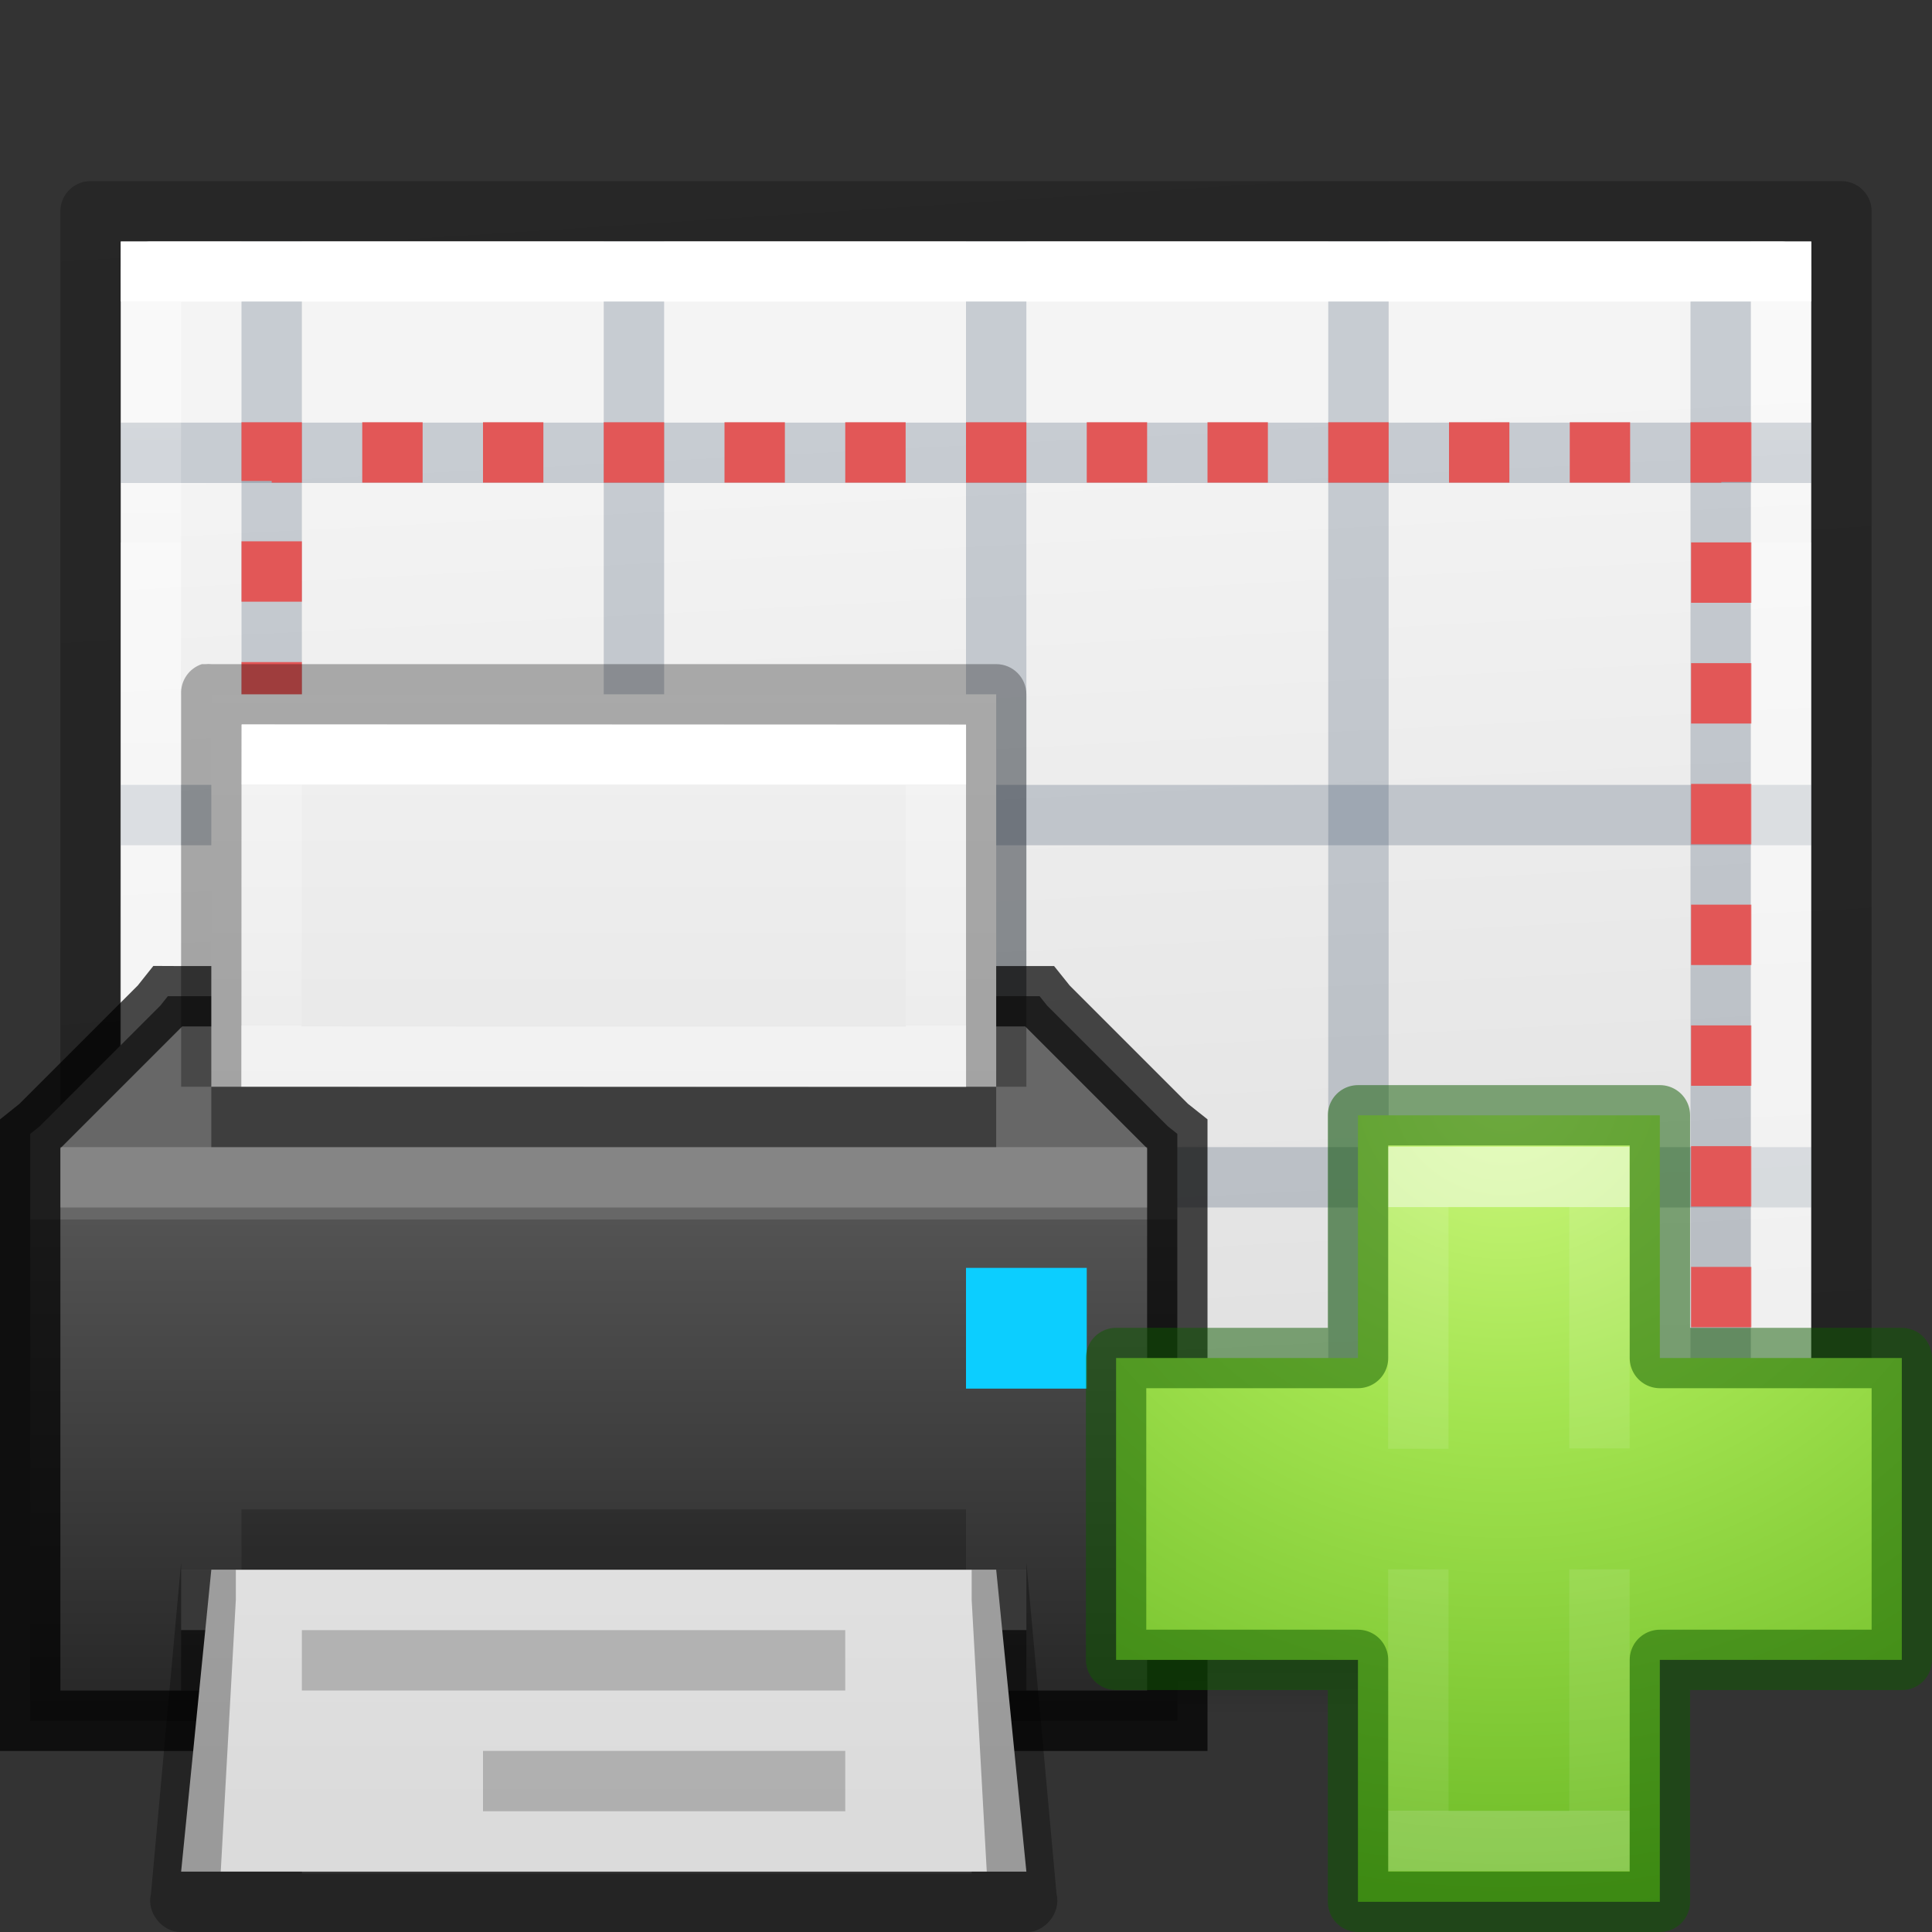 <svg height="32" width="32" xmlns="http://www.w3.org/2000/svg" xmlns:xlink="http://www.w3.org/1999/xlink"><rect width="100%" height="100%" fill="#333333" stroke="none"/><linearGradient id="a"><stop offset="0" stop-color="#fff"/><stop offset="0" stop-color="#fff" stop-opacity=".235"/><stop offset="1" stop-color="#fff" stop-opacity=".157"/><stop offset="1" stop-color="#fff" stop-opacity=".392"/></linearGradient><linearGradient id="b" gradientTransform="matrix(.405 0 0 .513 -1.734 .676)" gradientUnits="userSpaceOnUse" x1="24.001" x2="24.001" xlink:href="#a" y1="8.421" y2="16.21"/><radialGradient id="c" cx="65.325" cy="48.709" gradientTransform="matrix(0 .686 -.746 0 60.29 -27.737)" gradientUnits="userSpaceOnUse" r="31"><stop offset="0" stop-color="#cdf87e"/><stop offset=".262" stop-color="#a2e34f"/><stop offset=".661" stop-color="#68b723"/><stop offset="1" stop-color="#1d7e0d"/></radialGradient><linearGradient id="d" gradientTransform="matrix(.423 0 0 .385 14.546 15.083)" gradientUnits="userSpaceOnUse" x1="24.139" x2="24.139" xlink:href="#e" y1="10.171" y2="36.136"/><linearGradient id="e" xlink:href="#a"/><linearGradient id="f" gradientTransform="matrix(.388 0 0 .418 15.3 14.318)" gradientUnits="userSpaceOnUse" x1="24.139" x2="24.139" xlink:href="#e" y1="20.749" y2="25.528"/><linearGradient id="g"><stop offset="0"/><stop offset="1" stop-opacity="0"/></linearGradient><linearGradient id="h" gradientTransform="matrix(.568 0 0 .73 2.378 -2.514)" gradientUnits="userSpaceOnUse" x1="4.619" x2="43.381" y1="32.222" y2="32.222"><stop offset="0" stop-color="#fff"/><stop offset=".036" stop-color="#fff" stop-opacity=".235"/><stop offset=".951" stop-color="#fff" stop-opacity=".157"/><stop offset="1" stop-color="#fff" stop-opacity=".392"/></linearGradient><linearGradient id="i"><stop offset="0" stop-color="#f4f4f4"/><stop offset="1" stop-color="#dbdbdb"/></linearGradient><linearGradient id="j" gradientTransform="matrix(.629 0 0 .608 .914 -.535)" gradientUnits="userSpaceOnUse" x1="11.273" x2="44.682" xlink:href="#i" y1="27.178" y2="25.534"/><radialGradient id="k" cx="605.71" cy="486.65" gradientTransform="matrix(.016 0 0 .008 17.61 25.98)" gradientUnits="userSpaceOnUse" r="117.14" xlink:href="#g"/><radialGradient id="l" cx="605.71" cy="486.65" gradientTransform="matrix(-.016 0 0 .008 14.39 25.98)" gradientUnits="userSpaceOnUse" r="117.14" xlink:href="#g"/><linearGradient id="m" gradientTransform="matrix(.046 0 0 .008 -.542 25.98)" gradientUnits="userSpaceOnUse" x1="302.86" x2="302.86" y1="366.65" y2="609.51"><stop offset="0" stop-opacity="0"/><stop offset=".5"/><stop offset="1" stop-opacity="0"/></linearGradient><linearGradient id="n" gradientTransform="matrix(.531 0 0 .59 39.27 -1.792)" gradientUnits="userSpaceOnUse" x1="-21.238" x2="-68.351" y1="31.867" y2="35.258"><stop offset="0" stop-opacity=".318"/><stop offset="1" stop-opacity=".24"/></linearGradient><linearGradient id="o" gradientTransform="translate(0 -5)" gradientUnits="userSpaceOnUse" x1="10" x2="10" y2="22"><stop offset="0" stop-color="#fff"/><stop offset="1" stop-color="#fff" stop-opacity="0"/></linearGradient><linearGradient id="p" gradientUnits="userSpaceOnUse" x1="12" x2="12" y1="18" y2="7"><stop offset="0" stop-color="#232323"/><stop offset=".8" stop-color="#535353"/><stop offset=".8" stop-color="#676767"/><stop offset="1" stop-color="#676767"/></linearGradient><linearGradient id="q" gradientTransform="matrix(.486 0 0 -.259 -.657 10.22)" gradientUnits="userSpaceOnUse" x1="30.176" x2="30.176" xlink:href="#i" y1="47.256" y2="-26.225"/><linearGradient id="r" gradientTransform="matrix(.486 0 0 -.259 -.657 24.72)" gradientUnits="userSpaceOnUse" x1="28.118" x2="28.118" xlink:href="#i" y1="91.732" y2="22.118"/><linearGradient id="s" gradientTransform="matrix(.405 0 0 .513 2.27 -2.324)" gradientUnits="userSpaceOnUse" x1="24.001" x2="24.001" xlink:href="#a" y1="8.421" y2="16.21"/><path d="m4.95 29h22.1v2h-22.1z" fill="url(#m)" opacity=".15" transform="translate(-2.44 -2.44)"/><path d="m4.95 29v2c-.807.004-1.95-.448-1.95-1s.9-1 1.95-1z" fill="url(#l)" opacity=".15" transform="translate(-2.44 -2.44)"/><path d="m27.05 29v2c.807.004 1.95-.448 1.95-1s-.9-1-1.95-1z" fill="url(#k)" opacity=".15" transform="translate(-2.44 -2.44)"/><path d="m5 1 22 .002v27.998h-22z" fill="url(#j)" transform="matrix(0 1 -1 0 31 -1)"/><g fill="none" stroke-linejoin="round"><path d="m26.5 28.5h-21v-27h21z" stroke="url(#h)" stroke-linecap="round" transform="matrix(0 1 -1 0 31 -1)"/><path d="m4.5.5 23 .002v28.998h-23z" stroke="url(#n)" transform="matrix(0 1 -1 0 31 -1)"/></g><path d="m4 4h1v22h-1zm6 0h1v22h-1zm6 0h1v22h-1zm6 0h1v22h-1zm6 0h1v22h-1z" fill="#2c465d" fill-opacity=".325" opacity=".7"/><path d="m30 7v1h-28v-1zm0 6v1h-28v-1zm0 6v1h-28v-1zm0 6v1h-28v-1z" fill="#2c465d" fill-opacity=".325" opacity=".7"/><path d="m4.5 7.494h24.01v17.976h-24.01z" fill="none" stroke="#e25757" stroke-dasharray="1 1" stroke-dashoffset=".5"/><path d="m4 12v1h12v-1z" fill="#fff" opacity=".4"/><path d="m29.5 24.5h-27.011l.011-20h27z" fill="none" stroke="url(#b)" stroke-linecap="round"/><path d="m6 1v14h12v-14zm1 1h10v12h-10z" fill="url(#o)" opacity=".4" transform="translate(-2 11)"/><path d="m4.78 5.5-.124.156-2 2-.156.125v9.72h19v-9.721l-.156-.124-2-2-.125-.156h-14.219z" fill="url(#p)" transform="translate(-2 11)"/><path d="m2.78 16.5-.124.156-2 2-.156.125v9.72h19v-9.72l-.156-.124-2-2-.125-.156h-14.219z" fill="none" opacity=".71" stroke="#000"/><path d="m5.5 7h13v-6.5h-13z" fill="url(#q)" transform="translate(-2 11)"/><path d="m1 19h18v1h-18z" fill="#fff" opacity=".2"/><path d="m3.344 11c-.214.07-.355.275-.344.5v6.5h1v-6h12v6h1v-6.5c0-.276-.224-.5-.5-.5h-13c-.03-.003-.063-.003-.094 0z" opacity=".3"/><path d="m3.5 18h13v1h-13z" opacity=".4"/><path d="m3 27h14v-1h-14z" fill="#505050"/><path d="m4 25h12v1h-12z" opacity=".2"/><path d="m3 27h14v1h-14z" opacity=".4"/><path d="m19 20-.5-5h-13l-.5 5z" fill="url(#r)" transform="translate(-2 11)"/><path d="m3 25.875-.5 5.5c-.077.3.19.635.5.625h14c.31.01.577-.326.5-.625l-.5-5.5v.125h-.906v.5l.25 4.5h-.25v.03h-11.094v-.03h-1.344l.25-4.5v-.5h-.906z" opacity=".3"/><path d="m5 27h9v1h-9z" opacity=".2"/><path d="m16 21h2v2h-2z" fill="#0cceff"/><path d="m17.502 6.505-11.008-.005.01-5 10.997.005z" fill="none" stroke="url(#s)" stroke-linecap="round" transform="translate(-2 11)"/><path d="m8 29h6v1h-6z" opacity=".2"/><path d="m21.5 21.5v-4.02h5v4.02h4.008v5h-4.008v4.007h-5v-4.007h-4.006v-5z" fill="url(#c)" transform="translate(.992 .993)"/><g fill="none"><path d="m22.5 23.003v-4.503h3v4.497m0 2.003v4.5h-3v-4.5" opacity=".5" stroke="url(#d)" transform="translate(.992 .993)"/><path d="m26 22.512 3.5-.01v2.987l-3.5.01m-4 0-3.5-.01v-2.989l3.5.012" opacity=".5" stroke="url(#f)" transform="translate(.992 .993)"/><path d="m22.493 22.493v-4.02h5v4.02h4.007v5h-4.007v4.007h-5v-4.007h-4.007v-5z" opacity=".5" stroke="#0f5a00" stroke-linecap="round" stroke-linejoin="round"/></g></svg>